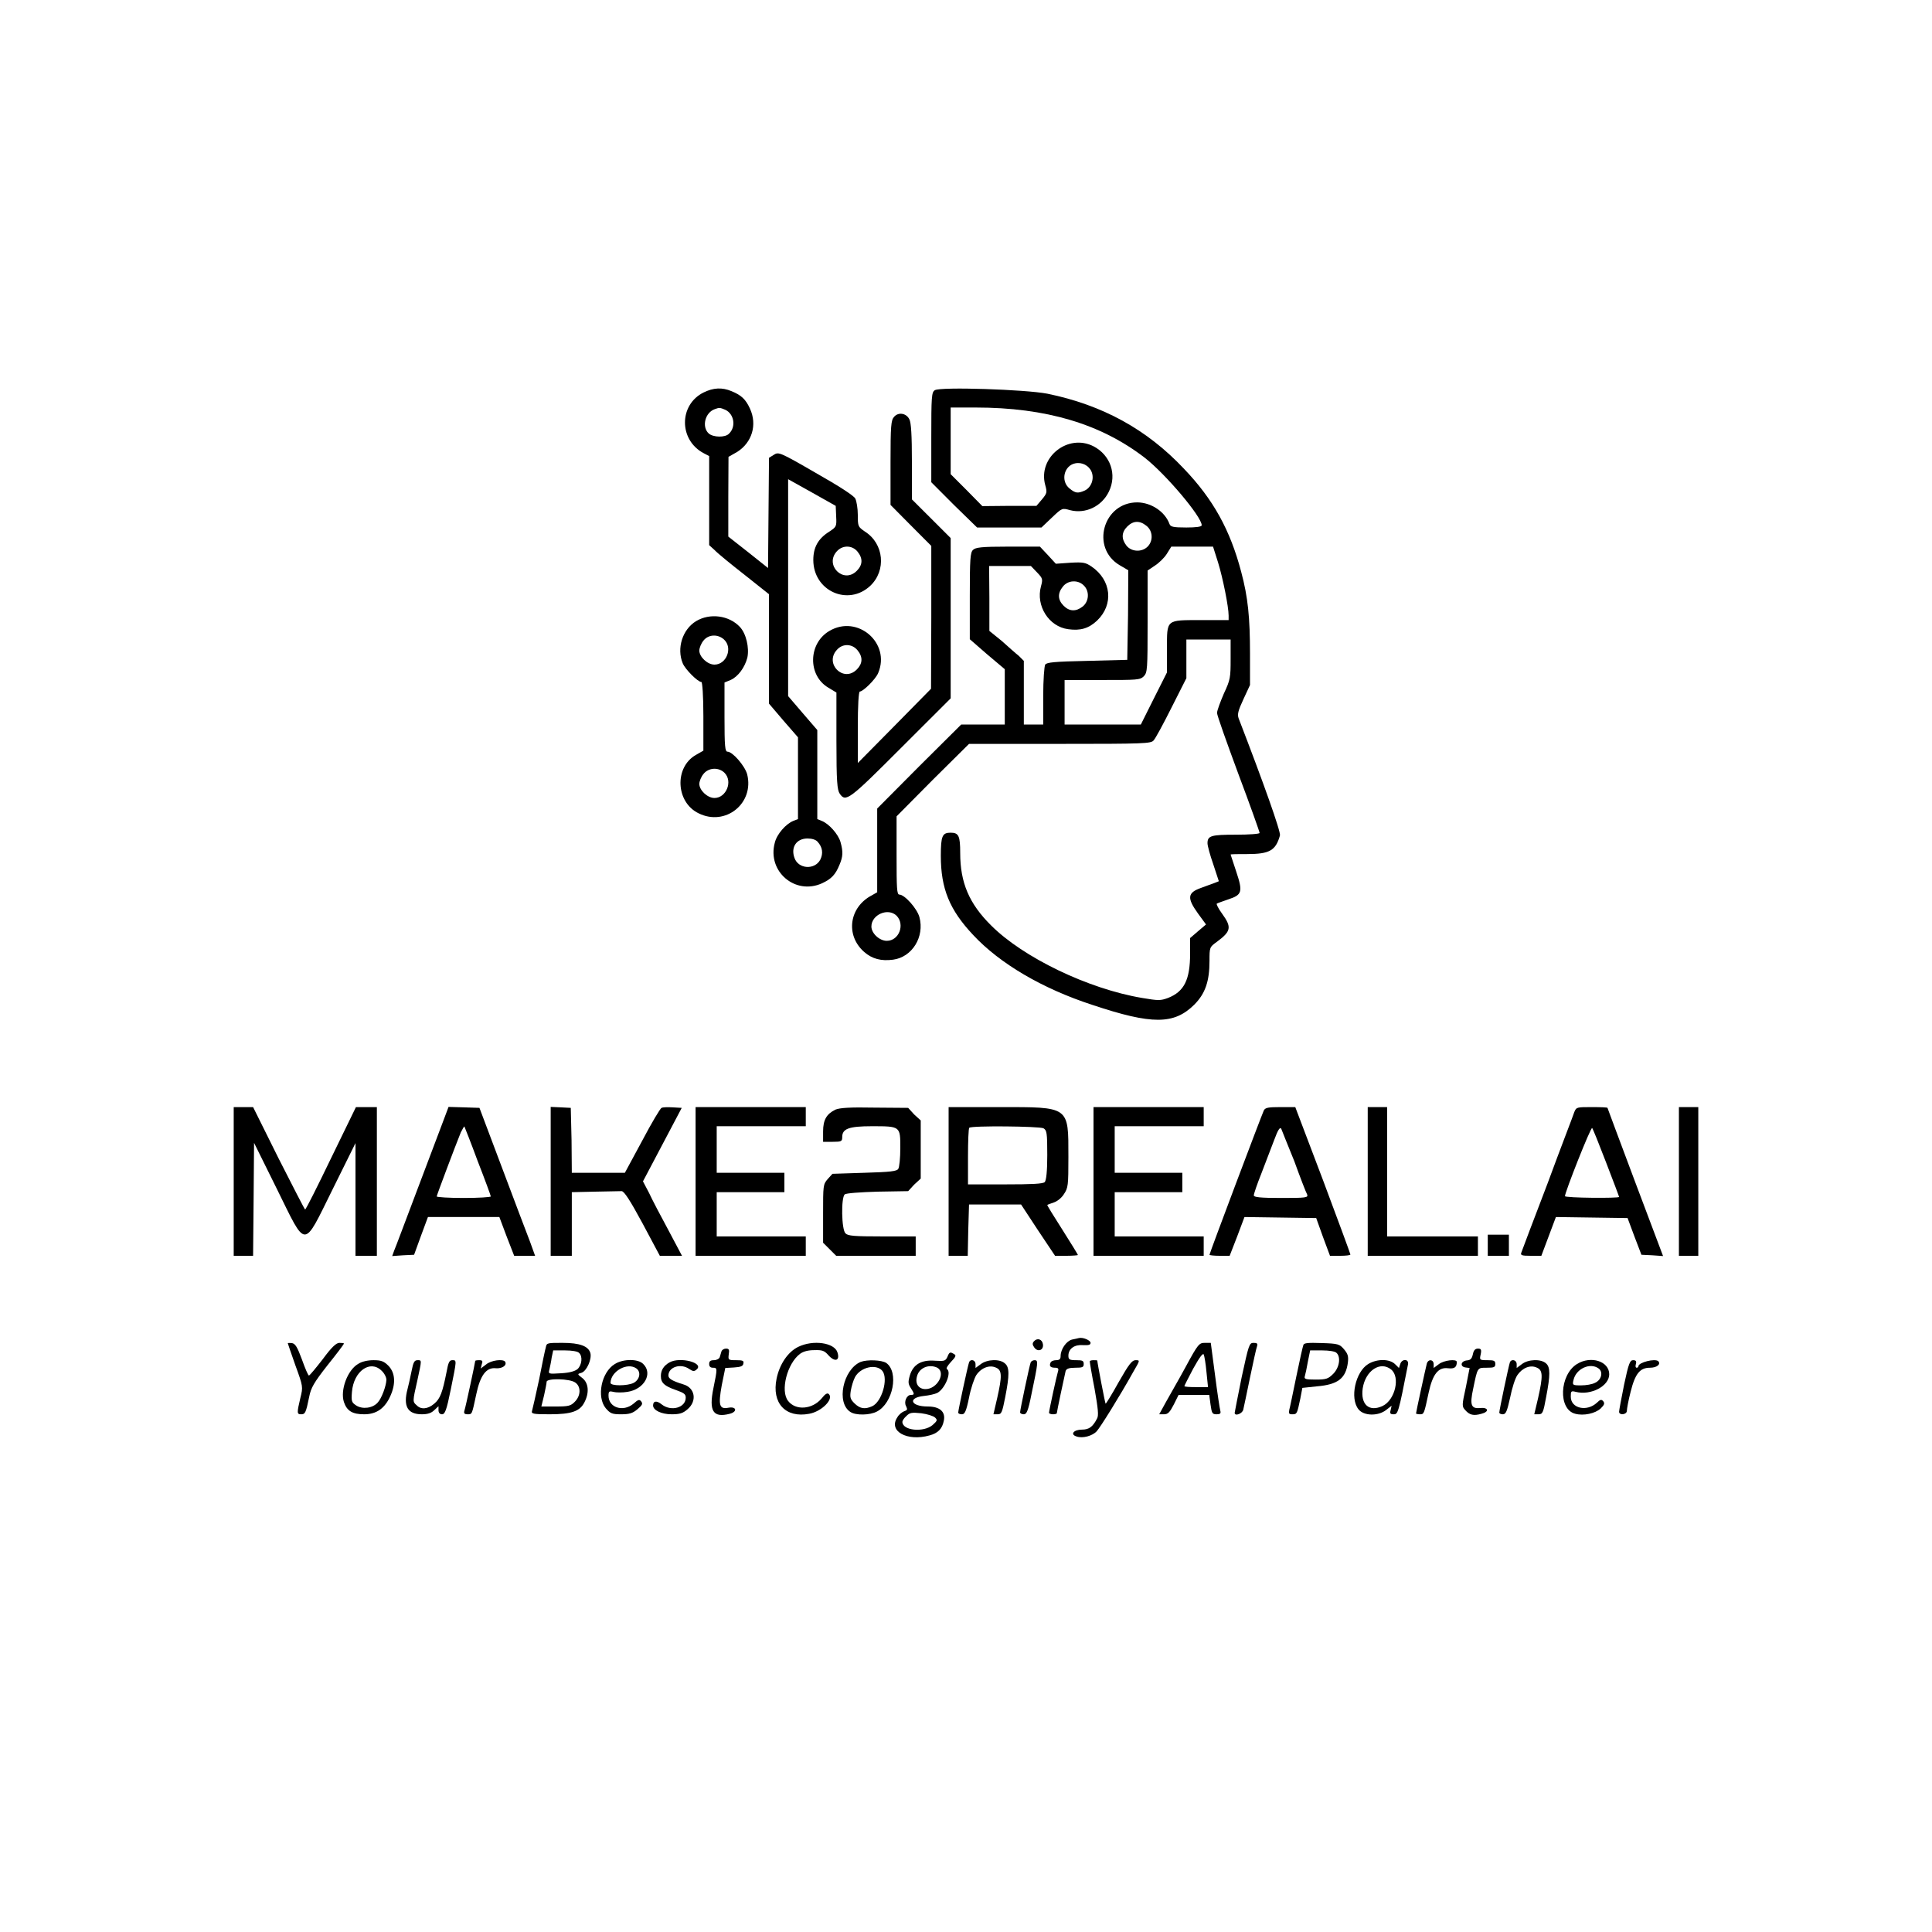 <?xml version="1.0" encoding="UTF-8"?>
<svg xmlns="http://www.w3.org/2000/svg" xmlns:xlink="http://www.w3.org/1999/xlink" width="30px" height="30px" viewBox="0 0 30 30" version="1.1">
<g id="surface1">
<path style=" stroke:none;fill-rule:nonzero;fill:rgb(0%,0%,0%);fill-opacity:1;" d="M 10.926 6.094 C 10.539 6.285 10.539 6.836 10.93 7.039 L 11.012 7.082 L 11.012 8.465 L 11.098 8.543 C 11.141 8.59 11.352 8.762 11.562 8.926 L 11.941 9.227 L 11.941 10.926 L 12.164 11.188 L 12.391 11.449 L 12.391 12.719 L 12.32 12.746 C 12.203 12.793 12.062 12.953 12.031 13.086 C 11.91 13.531 12.348 13.906 12.766 13.715 C 12.91 13.648 12.973 13.582 13.035 13.43 C 13.09 13.301 13.094 13.227 13.051 13.074 C 13.016 12.953 12.871 12.789 12.758 12.746 L 12.691 12.719 L 12.691 11.336 L 12.465 11.074 L 12.238 10.809 L 12.238 7.441 L 12.609 7.648 L 12.977 7.855 L 12.984 8.02 C 12.992 8.176 12.988 8.18 12.879 8.254 C 12.703 8.363 12.629 8.5 12.629 8.695 C 12.629 9.176 13.168 9.418 13.512 9.098 C 13.766 8.859 13.727 8.441 13.43 8.254 C 13.324 8.18 13.32 8.176 13.32 7.996 C 13.32 7.895 13.301 7.781 13.281 7.742 C 13.262 7.699 13.027 7.547 12.668 7.344 C 12.102 7.016 12.09 7.016 12.016 7.062 L 11.941 7.109 L 11.926 8.82 L 11.617 8.574 L 11.309 8.332 L 11.309 7.715 L 11.312 7.094 L 11.449 7.016 C 11.676 6.871 11.762 6.598 11.645 6.344 C 11.578 6.199 11.512 6.137 11.359 6.074 C 11.211 6.012 11.078 6.02 10.926 6.094 Z M 11.262 6.363 C 11.398 6.426 11.434 6.625 11.32 6.734 C 11.262 6.797 11.074 6.793 11.004 6.73 C 10.895 6.629 10.945 6.406 11.102 6.352 C 11.168 6.328 11.18 6.328 11.262 6.363 Z M 13.316 8.566 C 13.402 8.672 13.395 8.773 13.305 8.863 C 13.098 9.074 12.797 8.773 12.996 8.559 C 13.086 8.461 13.234 8.465 13.316 8.566 Z M 12.695 13.07 C 12.773 13.156 12.785 13.25 12.738 13.348 C 12.652 13.512 12.395 13.496 12.336 13.32 C 12.277 13.156 12.367 13.02 12.539 13.02 C 12.609 13.02 12.668 13.039 12.695 13.07 Z M 12.695 13.07 "/>
<path style=" stroke:none;fill-rule:nonzero;fill:rgb(0%,0%,0%);fill-opacity:1;" d="M 14.516 6.059 C 14.465 6.09 14.461 6.16 14.461 6.793 L 14.461 7.488 L 14.812 7.84 L 15.172 8.191 L 16.172 8.191 L 16.336 8.035 C 16.492 7.887 16.492 7.887 16.617 7.922 C 16.855 7.984 17.109 7.863 17.219 7.633 C 17.348 7.367 17.242 7.066 16.98 6.93 C 16.582 6.727 16.113 7.102 16.23 7.531 C 16.262 7.645 16.258 7.66 16.18 7.754 L 16.094 7.855 L 15.676 7.855 L 15.254 7.859 L 15.008 7.609 L 14.762 7.363 L 14.762 6.328 L 15.148 6.328 C 16.242 6.328 17.094 6.582 17.777 7.109 C 18.102 7.363 18.66 8.023 18.66 8.156 C 18.66 8.18 18.57 8.191 18.422 8.191 C 18.215 8.191 18.176 8.18 18.16 8.137 C 18.09 7.945 17.879 7.805 17.664 7.801 C 17.129 7.797 16.93 8.508 17.387 8.777 L 17.52 8.855 L 17.516 9.551 L 17.504 10.246 L 16.883 10.262 C 16.371 10.273 16.254 10.285 16.23 10.32 C 16.215 10.344 16.199 10.562 16.199 10.805 L 16.199 11.25 L 15.898 11.25 L 15.898 10.262 L 15.82 10.184 C 15.77 10.145 15.652 10.039 15.551 9.949 L 15.363 9.797 L 15.363 9.289 L 15.359 8.789 L 16.008 8.789 L 16.102 8.887 C 16.191 8.98 16.195 8.992 16.164 9.105 C 16.082 9.406 16.285 9.73 16.586 9.77 C 16.777 9.797 16.906 9.758 17.035 9.637 C 17.297 9.387 17.258 9.008 16.949 8.797 C 16.855 8.734 16.82 8.727 16.621 8.738 L 16.395 8.754 L 16.273 8.621 L 16.148 8.488 L 15.652 8.488 C 15.238 8.488 15.148 8.5 15.109 8.539 C 15.066 8.578 15.059 8.684 15.059 9.254 L 15.059 9.926 L 15.328 10.16 L 15.602 10.391 L 15.602 11.25 L 14.926 11.25 L 14.27 11.902 L 13.621 12.555 L 13.621 13.855 L 13.539 13.902 C 13.184 14.086 13.125 14.523 13.418 14.781 C 13.543 14.891 13.684 14.926 13.867 14.902 C 14.164 14.863 14.359 14.547 14.277 14.242 C 14.242 14.109 14.047 13.891 13.965 13.891 C 13.926 13.891 13.922 13.793 13.922 13.281 L 13.922 12.676 L 14.484 12.109 L 15.047 11.551 L 16.457 11.551 C 17.766 11.551 17.875 11.547 17.914 11.496 C 17.941 11.469 18.066 11.238 18.191 10.988 L 18.422 10.531 L 18.422 9.93 L 19.109 9.93 L 19.109 10.234 C 19.109 10.52 19.105 10.555 19.004 10.77 C 18.949 10.898 18.898 11.035 18.898 11.07 C 18.898 11.109 19.051 11.535 19.23 12.02 C 19.414 12.508 19.559 12.918 19.559 12.934 C 19.559 12.949 19.395 12.961 19.191 12.961 C 18.805 12.961 18.75 12.977 18.75 13.094 C 18.75 13.133 18.789 13.277 18.84 13.422 L 18.926 13.684 L 18.848 13.715 C 18.801 13.73 18.711 13.766 18.645 13.789 C 18.438 13.863 18.43 13.945 18.602 14.184 L 18.727 14.355 L 18.602 14.461 L 18.48 14.566 L 18.48 14.805 C 18.48 15.215 18.387 15.398 18.137 15.496 C 18.02 15.539 17.988 15.539 17.734 15.496 C 16.895 15.355 15.887 14.867 15.391 14.371 C 15.047 14.031 14.91 13.703 14.91 13.246 C 14.91 12.98 14.887 12.93 14.762 12.93 C 14.633 12.93 14.609 12.977 14.609 13.289 C 14.609 13.801 14.746 14.129 15.109 14.516 C 15.527 14.965 16.188 15.352 16.965 15.605 C 17.891 15.914 18.23 15.91 18.543 15.602 C 18.715 15.43 18.781 15.238 18.781 14.922 C 18.781 14.711 18.781 14.707 18.895 14.625 C 19.117 14.461 19.129 14.398 18.977 14.188 C 18.918 14.109 18.883 14.035 18.895 14.031 C 18.906 14.023 18.988 13.996 19.074 13.965 C 19.289 13.895 19.301 13.848 19.195 13.531 C 19.148 13.391 19.109 13.273 19.109 13.27 C 19.109 13.262 19.223 13.262 19.363 13.262 C 19.715 13.262 19.809 13.207 19.875 12.973 C 19.891 12.918 19.617 12.148 19.234 11.156 C 19.211 11.094 19.223 11.039 19.309 10.855 L 19.41 10.637 L 19.41 10.156 C 19.41 9.59 19.379 9.273 19.273 8.879 C 19.102 8.23 18.84 7.754 18.383 7.277 C 17.809 6.668 17.121 6.289 16.262 6.113 C 15.918 6.047 14.605 6.004 14.516 6.059 Z M 16.949 7.324 C 16.996 7.434 16.945 7.57 16.844 7.617 C 16.738 7.664 16.699 7.66 16.609 7.586 C 16.465 7.473 16.52 7.23 16.695 7.195 C 16.801 7.172 16.91 7.23 16.949 7.324 Z M 17.801 8.164 C 17.902 8.242 17.91 8.398 17.82 8.488 C 17.73 8.578 17.57 8.57 17.492 8.473 C 17.41 8.367 17.414 8.266 17.504 8.176 C 17.594 8.086 17.695 8.078 17.801 8.164 Z M 18.914 8.734 C 18.988 8.973 19.078 9.422 19.078 9.559 L 19.078 9.629 L 18.652 9.629 C 18.098 9.629 18.121 9.613 18.121 10.082 L 18.121 10.441 L 17.918 10.844 L 17.715 11.25 L 16.531 11.25 L 16.531 10.559 L 17.113 10.559 C 17.66 10.559 17.703 10.559 17.762 10.5 C 17.816 10.441 17.82 10.402 17.82 9.652 L 17.82 8.859 L 17.93 8.785 C 17.992 8.746 18.078 8.664 18.117 8.602 L 18.188 8.488 L 18.836 8.488 Z M 16.828 9.09 C 16.922 9.18 16.91 9.34 16.812 9.418 C 16.707 9.5 16.605 9.496 16.516 9.406 C 16.426 9.316 16.418 9.215 16.504 9.109 C 16.582 9.008 16.738 9 16.828 9.09 Z M 13.922 14.219 C 14.055 14.355 13.961 14.609 13.77 14.609 C 13.656 14.609 13.531 14.492 13.531 14.387 C 13.531 14.203 13.789 14.09 13.922 14.219 Z M 13.922 14.219 "/>
<path style=" stroke:none;fill-rule:nonzero;fill:rgb(0%,0%,0%);fill-opacity:1;" d="M 13.883 6.473 C 13.836 6.523 13.828 6.613 13.828 7.184 L 13.828 7.84 L 14.145 8.16 L 14.461 8.477 L 14.461 9.59 L 14.457 10.695 L 13.891 11.27 L 13.32 11.848 L 13.32 11.293 C 13.32 10.961 13.332 10.738 13.352 10.738 C 13.402 10.738 13.598 10.547 13.637 10.449 C 13.832 9.984 13.316 9.539 12.879 9.797 C 12.551 9.988 12.539 10.484 12.859 10.676 L 12.988 10.754 L 12.988 11.504 C 12.988 12.137 13 12.266 13.039 12.324 C 13.133 12.461 13.184 12.422 13.988 11.617 L 14.762 10.844 L 14.762 8.355 L 14.16 7.754 L 14.16 7.172 C 14.16 6.762 14.148 6.562 14.121 6.512 C 14.074 6.414 13.949 6.395 13.883 6.473 Z M 13.316 10.098 C 13.402 10.203 13.395 10.305 13.305 10.395 C 13.098 10.605 12.797 10.305 12.996 10.09 C 13.086 9.988 13.234 9.996 13.316 10.098 Z M 13.316 10.098 "/>
<path style=" stroke:none;fill-rule:nonzero;fill:rgb(0%,0%,0%);fill-opacity:1;" d="M 10.809 9.645 C 10.598 9.773 10.504 10.066 10.602 10.301 C 10.641 10.395 10.836 10.59 10.891 10.59 C 10.906 10.59 10.922 10.801 10.922 11.121 L 10.922 11.656 L 10.805 11.723 C 10.469 11.914 10.492 12.457 10.848 12.629 C 11.266 12.836 11.715 12.473 11.602 12.023 C 11.566 11.891 11.375 11.672 11.297 11.672 C 11.258 11.672 11.25 11.59 11.25 11.133 L 11.25 10.598 L 11.344 10.559 C 11.461 10.508 11.566 10.363 11.605 10.211 C 11.637 10.059 11.586 9.836 11.488 9.734 C 11.32 9.555 11.023 9.516 10.809 9.645 Z M 11.242 9.93 C 11.383 10.059 11.281 10.32 11.094 10.32 C 10.984 10.32 10.859 10.199 10.859 10.102 C 10.859 10.062 10.887 9.992 10.922 9.949 C 11 9.848 11.148 9.844 11.242 9.93 Z M 11.25 12 C 11.383 12.133 11.277 12.391 11.094 12.391 C 10.984 12.391 10.859 12.27 10.859 12.172 C 10.859 12.133 10.887 12.062 10.922 12.02 C 11 11.918 11.16 11.91 11.25 12 Z M 11.25 12 "/>
<path style=" stroke:none;fill-rule:nonzero;fill:rgb(0%,0%,0%);fill-opacity:1;" d="M 3.629 18.344 L 3.629 19.5 L 3.93 19.5 L 3.938 18.621 L 3.945 17.746 L 4.297 18.457 C 4.766 19.406 4.699 19.406 5.168 18.461 L 5.52 17.75 L 5.52 19.5 L 5.852 19.5 L 5.852 17.191 L 5.527 17.191 L 5.141 17.984 C 4.93 18.422 4.75 18.781 4.738 18.781 C 4.73 18.781 4.547 18.422 4.324 17.984 L 3.93 17.191 L 3.629 17.191 Z M 3.629 18.344 "/>
<path style=" stroke:none;fill-rule:nonzero;fill:rgb(0%,0%,0%);fill-opacity:1;" d="M 6.871 17.438 C 6.82 17.574 6.637 18.059 6.465 18.512 C 6.293 18.965 6.141 19.375 6.121 19.418 L 6.09 19.504 L 6.262 19.492 L 6.43 19.484 L 6.535 19.195 L 6.645 18.898 L 7.754 18.898 L 7.867 19.199 L 7.984 19.5 L 8.309 19.5 L 8.23 19.281 C 8.184 19.164 7.988 18.645 7.797 18.137 L 7.445 17.203 L 7.207 17.195 L 6.965 17.188 Z M 7.418 18.031 C 7.531 18.32 7.621 18.566 7.621 18.578 C 7.621 18.59 7.43 18.602 7.199 18.602 C 6.969 18.602 6.781 18.59 6.781 18.578 C 6.781 18.562 7.07 17.793 7.156 17.582 C 7.184 17.527 7.207 17.488 7.211 17.492 C 7.215 17.5 7.312 17.742 7.418 18.031 Z M 7.418 18.031 "/>
<path style=" stroke:none;fill-rule:nonzero;fill:rgb(0%,0%,0%);fill-opacity:1;" d="M 8.551 18.344 L 8.551 19.5 L 8.879 19.5 L 8.879 18.512 L 9.238 18.504 C 9.438 18.5 9.625 18.496 9.652 18.496 C 9.691 18.496 9.781 18.633 9.977 18.996 L 10.246 19.5 L 10.59 19.5 L 10.379 19.102 C 10.262 18.887 10.125 18.625 10.078 18.523 L 9.984 18.344 L 10.586 17.203 L 10.449 17.195 C 10.375 17.191 10.297 17.191 10.273 17.203 C 10.254 17.207 10.117 17.438 9.973 17.711 L 9.703 18.211 L 8.879 18.211 L 8.875 17.707 L 8.863 17.203 L 8.711 17.195 L 8.551 17.188 Z M 8.551 18.344 "/>
<path style=" stroke:none;fill-rule:nonzero;fill:rgb(0%,0%,0%);fill-opacity:1;" d="M 10.801 18.344 L 10.801 19.5 L 12.512 19.5 L 12.512 19.199 L 11.129 19.199 L 11.129 18.512 L 12.18 18.512 L 12.18 18.211 L 11.129 18.211 L 11.129 17.488 L 12.512 17.488 L 12.512 17.191 L 10.801 17.191 Z M 10.801 18.344 "/>
<path style=" stroke:none;fill-rule:nonzero;fill:rgb(0%,0%,0%);fill-opacity:1;" d="M 12.973 17.23 C 12.836 17.297 12.781 17.387 12.781 17.57 L 12.781 17.73 L 12.93 17.73 C 13.066 17.73 13.078 17.723 13.078 17.656 C 13.078 17.527 13.18 17.488 13.539 17.488 C 13.984 17.488 13.98 17.488 13.98 17.828 C 13.98 17.98 13.965 18.125 13.949 18.148 C 13.93 18.188 13.824 18.199 13.422 18.211 L 12.926 18.227 L 12.852 18.309 C 12.781 18.391 12.781 18.41 12.781 18.848 L 12.781 19.297 L 12.984 19.5 L 14.219 19.5 L 14.219 19.199 L 13.699 19.199 C 13.262 19.199 13.168 19.191 13.129 19.152 C 13.066 19.094 13.059 18.594 13.117 18.547 C 13.137 18.527 13.363 18.512 13.625 18.504 L 14.102 18.496 L 14.195 18.395 L 14.297 18.301 L 14.297 17.398 L 14.195 17.305 L 14.102 17.203 L 13.582 17.199 C 13.191 17.191 13.039 17.203 12.973 17.23 Z M 12.973 17.23 "/>
<path style=" stroke:none;fill-rule:nonzero;fill:rgb(0%,0%,0%);fill-opacity:1;" d="M 14.73 18.344 L 14.73 19.5 L 15.027 19.5 L 15.035 19.102 L 15.047 18.703 L 15.855 18.703 L 16.117 19.102 L 16.383 19.5 L 16.562 19.5 C 16.66 19.5 16.738 19.492 16.738 19.488 C 16.738 19.48 16.629 19.305 16.496 19.094 C 16.363 18.887 16.258 18.715 16.262 18.711 C 16.27 18.703 16.312 18.691 16.363 18.672 C 16.414 18.656 16.484 18.602 16.52 18.543 C 16.586 18.445 16.59 18.41 16.59 17.965 C 16.59 17.172 16.613 17.191 15.512 17.191 L 14.73 17.191 Z M 16.203 17.52 C 16.254 17.551 16.262 17.586 16.262 17.934 C 16.262 18.191 16.246 18.328 16.223 18.355 C 16.195 18.383 16.02 18.391 15.609 18.391 L 15.031 18.391 L 15.031 17.961 C 15.031 17.723 15.039 17.52 15.051 17.512 C 15.086 17.477 16.137 17.488 16.203 17.52 Z M 16.203 17.52 "/>
<path style=" stroke:none;fill-rule:nonzero;fill:rgb(0%,0%,0%);fill-opacity:1;" d="M 16.98 18.344 L 16.98 19.5 L 18.691 19.5 L 18.691 19.199 L 17.309 19.199 L 17.309 18.512 L 18.359 18.512 L 18.359 18.211 L 17.309 18.211 L 17.309 17.488 L 18.691 17.488 L 18.691 17.191 L 16.98 17.191 Z M 16.98 18.344 "/>
<path style=" stroke:none;fill-rule:nonzero;fill:rgb(0%,0%,0%);fill-opacity:1;" d="M 19.625 17.242 C 19.594 17.305 18.781 19.461 18.781 19.484 C 18.781 19.492 18.852 19.5 18.938 19.5 L 19.094 19.5 L 19.211 19.199 L 19.324 18.898 L 19.883 18.906 L 20.438 18.914 L 20.543 19.207 L 20.652 19.5 L 20.812 19.5 C 20.898 19.5 20.969 19.492 20.969 19.48 C 20.969 19.469 20.777 18.949 20.543 18.324 L 20.113 17.191 L 19.883 17.191 C 19.695 17.191 19.648 17.199 19.625 17.242 Z M 20.098 18.031 C 20.191 18.289 20.281 18.52 20.297 18.547 C 20.316 18.598 20.281 18.602 19.895 18.602 C 19.566 18.602 19.469 18.59 19.469 18.562 C 19.469 18.539 19.52 18.387 19.586 18.223 C 19.648 18.059 19.738 17.824 19.785 17.703 C 19.844 17.543 19.875 17.496 19.895 17.527 C 19.906 17.555 19.996 17.781 20.098 18.031 Z M 20.098 18.031 "/>
<path style=" stroke:none;fill-rule:nonzero;fill:rgb(0%,0%,0%);fill-opacity:1;" d="M 21.238 18.344 L 21.238 19.5 L 22.949 19.5 L 22.949 19.199 L 21.539 19.199 L 21.539 17.191 L 21.238 17.191 Z M 21.238 18.344 "/>
<path style=" stroke:none;fill-rule:nonzero;fill:rgb(0%,0%,0%);fill-opacity:1;" d="M 24.445 17.27 C 24.43 17.32 24.238 17.812 24.031 18.375 C 23.816 18.938 23.633 19.418 23.625 19.445 C 23.605 19.492 23.625 19.5 23.77 19.5 L 23.934 19.5 L 24.16 18.898 L 24.719 18.906 L 25.273 18.914 L 25.379 19.199 L 25.488 19.484 L 25.656 19.492 L 25.824 19.504 L 25.391 18.355 C 25.156 17.727 24.961 17.207 24.961 17.203 C 24.961 17.195 24.852 17.191 24.719 17.191 C 24.484 17.191 24.477 17.191 24.445 17.27 Z M 24.941 18.055 C 25.051 18.34 25.141 18.578 25.141 18.586 C 25.141 18.609 24.301 18.602 24.301 18.574 C 24.297 18.52 24.703 17.492 24.723 17.516 C 24.734 17.527 24.832 17.77 24.941 18.055 Z M 24.941 18.055 "/>
<path style=" stroke:none;fill-rule:nonzero;fill:rgb(0%,0%,0%);fill-opacity:1;" d="M 26.07 18.344 L 26.07 19.5 L 26.371 19.5 L 26.371 17.191 L 26.07 17.191 Z M 26.07 18.344 "/>
<path style=" stroke:none;fill-rule:nonzero;fill:rgb(0%,0%,0%);fill-opacity:1;" d="M 23.102 19.336 L 23.102 19.5 L 23.43 19.5 L 23.43 19.172 L 23.102 19.172 Z M 23.102 19.336 "/>
<path style=" stroke:none;fill-rule:nonzero;fill:rgb(0%,0%,0%);fill-opacity:1;" d="M 16.754 20.777 C 16.738 20.781 16.688 20.793 16.645 20.801 C 16.559 20.824 16.469 20.949 16.469 21.059 C 16.469 21.102 16.453 21.121 16.398 21.121 C 16.359 21.121 16.32 21.137 16.312 21.16 C 16.289 21.215 16.312 21.238 16.387 21.238 C 16.43 21.238 16.441 21.254 16.43 21.289 C 16.406 21.367 16.289 21.906 16.289 21.938 C 16.289 21.949 16.316 21.961 16.352 21.961 C 16.383 21.961 16.41 21.953 16.41 21.945 C 16.41 21.922 16.531 21.355 16.547 21.289 C 16.559 21.254 16.598 21.238 16.699 21.238 C 16.809 21.238 16.828 21.23 16.828 21.18 C 16.828 21.129 16.809 21.121 16.711 21.121 C 16.605 21.121 16.59 21.109 16.59 21.051 C 16.59 20.941 16.688 20.875 16.82 20.887 C 16.906 20.891 16.934 20.883 16.934 20.852 C 16.934 20.812 16.816 20.762 16.754 20.777 Z M 16.754 20.777 "/>
<path style=" stroke:none;fill-rule:nonzero;fill:rgb(0%,0%,0%);fill-opacity:1;" d="M 16.055 20.828 C 16.027 20.859 16.031 20.883 16.062 20.926 C 16.117 21 16.207 20.965 16.195 20.875 C 16.184 20.793 16.105 20.77 16.055 20.828 Z M 16.055 20.828 "/>
<path style=" stroke:none;fill-rule:nonzero;fill:rgb(0%,0%,0%);fill-opacity:1;" d="M 4.469 20.859 C 4.469 20.863 4.523 21.02 4.586 21.199 C 4.707 21.531 4.707 21.535 4.664 21.707 C 4.609 21.941 4.609 21.961 4.676 21.961 C 4.738 21.961 4.75 21.941 4.801 21.691 C 4.828 21.551 4.871 21.473 5.086 21.199 C 5.227 21.023 5.34 20.875 5.34 20.863 C 5.34 20.855 5.309 20.852 5.27 20.852 C 5.223 20.852 5.152 20.914 5.012 21.105 C 4.902 21.246 4.809 21.359 4.797 21.359 C 4.785 21.359 4.738 21.25 4.688 21.109 C 4.617 20.918 4.586 20.863 4.531 20.855 C 4.5 20.852 4.469 20.852 4.469 20.859 Z M 4.469 20.859 "/>
<path style=" stroke:none;fill-rule:nonzero;fill:rgb(0%,0%,0%);fill-opacity:1;" d="M 8.477 20.914 C 8.465 20.953 8.418 21.18 8.371 21.422 C 8.32 21.66 8.27 21.879 8.262 21.906 C 8.246 21.953 8.273 21.961 8.535 21.961 C 8.875 21.961 9.004 21.914 9.074 21.777 C 9.152 21.629 9.141 21.48 9.047 21.402 C 8.961 21.336 8.961 21.336 9.031 21.316 C 9.109 21.289 9.191 21.109 9.168 21.012 C 9.137 20.902 9.004 20.852 8.734 20.852 C 8.508 20.852 8.488 20.852 8.477 20.914 Z M 8.992 21.008 C 9.051 21.062 9.035 21.195 8.969 21.258 C 8.926 21.293 8.848 21.316 8.711 21.324 C 8.516 21.336 8.512 21.336 8.531 21.266 C 8.539 21.227 8.559 21.145 8.566 21.082 L 8.59 20.969 L 8.773 20.969 C 8.879 20.969 8.973 20.984 8.992 21.008 Z M 8.934 21.469 C 9.023 21.531 9.02 21.672 8.926 21.766 C 8.863 21.832 8.824 21.84 8.629 21.84 L 8.406 21.84 L 8.449 21.664 C 8.469 21.574 8.488 21.477 8.488 21.457 C 8.488 21.398 8.852 21.406 8.934 21.469 Z M 8.934 21.469 "/>
<path style=" stroke:none;fill-rule:nonzero;fill:rgb(0%,0%,0%);fill-opacity:1;" d="M 12.395 20.914 C 12.234 20.992 12.105 21.184 12.059 21.406 C 11.98 21.789 12.199 22.023 12.566 21.953 C 12.758 21.918 12.949 21.727 12.871 21.648 C 12.848 21.625 12.816 21.641 12.758 21.715 C 12.613 21.887 12.355 21.906 12.238 21.754 C 12.113 21.598 12.223 21.172 12.422 21.023 C 12.473 20.984 12.551 20.965 12.645 20.965 C 12.766 20.961 12.801 20.973 12.859 21.039 C 12.961 21.156 13.047 21.133 13.004 21 C 12.957 20.848 12.625 20.801 12.395 20.914 Z M 12.395 20.914 "/>
<path style=" stroke:none;fill-rule:nonzero;fill:rgb(0%,0%,0%);fill-opacity:1;" d="M 18.414 21.219 C 18.305 21.422 18.16 21.668 18.105 21.77 L 18 21.961 L 18.074 21.961 C 18.137 21.961 18.164 21.93 18.227 21.809 L 18.301 21.66 L 18.777 21.66 L 18.797 21.809 C 18.816 21.945 18.824 21.961 18.891 21.961 C 18.945 21.961 18.961 21.949 18.949 21.906 C 18.941 21.879 18.902 21.629 18.867 21.352 L 18.801 20.852 L 18.707 20.852 C 18.621 20.852 18.602 20.871 18.414 21.219 Z M 18.734 21.305 L 18.758 21.539 L 18.574 21.539 C 18.473 21.539 18.391 21.535 18.391 21.523 C 18.391 21.516 18.453 21.395 18.527 21.254 C 18.625 21.078 18.676 21.008 18.691 21.031 C 18.703 21.059 18.723 21.18 18.734 21.305 Z M 18.734 21.305 "/>
<path style=" stroke:none;fill-rule:nonzero;fill:rgb(0%,0%,0%);fill-opacity:1;" d="M 19.281 21.383 C 19.223 21.676 19.172 21.926 19.172 21.938 C 19.172 21.996 19.289 21.953 19.305 21.891 C 19.312 21.855 19.363 21.629 19.41 21.391 C 19.461 21.148 19.508 20.93 19.52 20.902 C 19.531 20.863 19.52 20.852 19.465 20.852 C 19.398 20.852 19.391 20.879 19.281 21.383 Z M 19.281 21.383 "/>
<path style=" stroke:none;fill-rule:nonzero;fill:rgb(0%,0%,0%);fill-opacity:1;" d="M 20.238 20.887 C 20.23 20.906 20.18 21.125 20.129 21.375 C 20.078 21.621 20.031 21.855 20.02 21.891 C 20.008 21.949 20.016 21.961 20.066 21.961 C 20.141 21.961 20.141 21.953 20.191 21.719 L 20.223 21.551 L 20.449 21.527 C 20.773 21.5 20.898 21.406 20.93 21.156 C 20.941 21.062 20.93 21.023 20.871 20.953 C 20.801 20.871 20.781 20.863 20.523 20.855 C 20.312 20.848 20.246 20.852 20.238 20.887 Z M 20.754 21.008 C 20.824 21.074 20.797 21.238 20.703 21.332 C 20.625 21.41 20.594 21.422 20.43 21.422 C 20.27 21.422 20.246 21.414 20.262 21.367 C 20.27 21.34 20.293 21.238 20.309 21.141 L 20.344 20.969 L 20.531 20.969 C 20.637 20.969 20.734 20.984 20.754 21.008 Z M 20.754 21.008 "/>
<path style=" stroke:none;fill-rule:nonzero;fill:rgb(0%,0%,0%);fill-opacity:1;" d="M 11.203 20.984 C 11.195 21.008 11.184 21.051 11.176 21.074 C 11.168 21.098 11.129 21.121 11.086 21.121 C 11.031 21.121 11.012 21.137 11.012 21.18 C 11.012 21.219 11.031 21.238 11.07 21.238 C 11.141 21.238 11.141 21.246 11.078 21.555 C 11.004 21.914 11.074 22.02 11.332 21.953 C 11.453 21.922 11.438 21.836 11.312 21.859 C 11.168 21.887 11.152 21.82 11.207 21.512 L 11.262 21.242 L 11.398 21.234 C 11.5 21.227 11.539 21.215 11.543 21.172 C 11.555 21.129 11.531 21.121 11.43 21.121 C 11.309 21.121 11.305 21.117 11.316 21.031 C 11.328 20.957 11.32 20.941 11.273 20.941 C 11.242 20.941 11.211 20.961 11.203 20.984 Z M 11.203 20.984 "/>
<path style=" stroke:none;fill-rule:nonzero;fill:rgb(0%,0%,0%);fill-opacity:1;" d="M 22.871 21.027 C 22.855 21.098 22.836 21.121 22.773 21.125 C 22.68 21.137 22.668 21.223 22.758 21.234 L 22.82 21.242 L 22.762 21.539 C 22.699 21.824 22.699 21.84 22.754 21.898 C 22.82 21.973 22.883 21.988 23.004 21.953 C 23.129 21.922 23.113 21.852 22.988 21.863 C 22.844 21.879 22.82 21.82 22.875 21.566 C 22.945 21.227 22.938 21.238 23.09 21.238 C 23.199 21.238 23.219 21.23 23.219 21.18 C 23.219 21.129 23.199 21.121 23.098 21.121 C 22.973 21.121 22.973 21.117 22.992 21.031 C 23.008 20.953 22.996 20.941 22.949 20.941 C 22.906 20.941 22.883 20.969 22.871 21.027 Z M 22.871 21.027 "/>
<path style=" stroke:none;fill-rule:nonzero;fill:rgb(0%,0%,0%);fill-opacity:1;" d="M 14.711 21.07 C 14.68 21.137 14.66 21.137 14.516 21.129 C 14.305 21.113 14.18 21.188 14.129 21.355 C 14.098 21.461 14.102 21.488 14.141 21.551 C 14.203 21.645 14.203 21.66 14.145 21.66 C 14.078 21.66 14.031 21.77 14.07 21.836 C 14.094 21.887 14.09 21.898 14.039 21.914 C 14.008 21.926 13.957 21.965 13.934 22.008 C 13.789 22.223 14.086 22.387 14.434 22.289 C 14.566 22.254 14.633 22.184 14.656 22.059 C 14.684 21.922 14.594 21.84 14.406 21.84 C 14.137 21.84 14.09 21.703 14.348 21.676 C 14.426 21.668 14.516 21.648 14.555 21.629 C 14.676 21.562 14.781 21.305 14.703 21.258 C 14.688 21.246 14.719 21.199 14.766 21.148 C 14.84 21.07 14.852 21.047 14.816 21.027 C 14.754 20.988 14.742 20.992 14.711 21.07 Z M 14.555 21.238 C 14.691 21.316 14.555 21.57 14.371 21.57 C 14.266 21.57 14.207 21.488 14.238 21.375 C 14.27 21.238 14.426 21.176 14.555 21.238 Z M 14.52 22.012 C 14.559 22.051 14.555 22.062 14.48 22.129 C 14.34 22.246 14.012 22.215 14.012 22.078 C 14.012 22.062 14.035 22.023 14.074 21.988 C 14.129 21.934 14.156 21.93 14.305 21.945 C 14.398 21.957 14.496 21.988 14.52 22.012 Z M 14.52 22.012 "/>
<path style=" stroke:none;fill-rule:nonzero;fill:rgb(0%,0%,0%);fill-opacity:1;" d="M 5.559 21.18 C 5.395 21.277 5.281 21.586 5.34 21.77 C 5.387 21.91 5.473 21.961 5.656 21.961 C 5.848 21.961 5.977 21.867 6.062 21.676 C 6.148 21.484 6.137 21.316 6.031 21.207 C 5.961 21.137 5.918 21.121 5.801 21.121 C 5.711 21.121 5.617 21.141 5.559 21.18 Z M 5.926 21.285 C 5.969 21.324 6 21.387 6 21.426 C 5.996 21.523 5.926 21.715 5.863 21.781 C 5.785 21.867 5.629 21.887 5.531 21.824 C 5.461 21.777 5.453 21.762 5.465 21.613 C 5.492 21.289 5.75 21.109 5.926 21.285 Z M 5.926 21.285 "/>
<path style=" stroke:none;fill-rule:nonzero;fill:rgb(0%,0%,0%);fill-opacity:1;" d="M 6.391 21.289 C 6.371 21.387 6.344 21.512 6.328 21.57 C 6.258 21.836 6.328 21.961 6.551 21.961 C 6.641 21.961 6.699 21.941 6.742 21.898 L 6.809 21.836 L 6.809 21.898 C 6.809 21.938 6.832 21.961 6.863 21.961 C 6.91 21.961 6.934 21.898 7 21.574 C 7.094 21.109 7.094 21.121 7.023 21.121 C 6.977 21.121 6.961 21.156 6.934 21.305 C 6.871 21.621 6.836 21.719 6.742 21.797 C 6.641 21.883 6.535 21.891 6.469 21.82 C 6.406 21.766 6.406 21.762 6.48 21.438 C 6.551 21.109 6.551 21.121 6.484 21.121 C 6.434 21.121 6.418 21.152 6.391 21.289 Z M 6.391 21.289 "/>
<path style=" stroke:none;fill-rule:nonzero;fill:rgb(0%,0%,0%);fill-opacity:1;" d="M 7.379 21.133 C 7.379 21.156 7.23 21.852 7.211 21.906 C 7.199 21.945 7.211 21.961 7.262 21.961 C 7.332 21.961 7.328 21.965 7.395 21.652 C 7.457 21.355 7.551 21.23 7.699 21.246 C 7.801 21.254 7.875 21.199 7.844 21.145 C 7.812 21.098 7.625 21.121 7.547 21.188 L 7.465 21.25 L 7.48 21.188 C 7.5 21.133 7.492 21.121 7.441 21.121 C 7.406 21.121 7.379 21.125 7.379 21.133 Z M 7.379 21.133 "/>
<path style=" stroke:none;fill-rule:nonzero;fill:rgb(0%,0%,0%);fill-opacity:1;" d="M 9.547 21.18 C 9.336 21.309 9.262 21.691 9.406 21.867 C 9.477 21.949 9.504 21.961 9.645 21.961 C 9.773 21.961 9.824 21.945 9.898 21.883 C 9.973 21.82 9.984 21.797 9.957 21.762 C 9.93 21.727 9.91 21.73 9.836 21.797 C 9.676 21.93 9.449 21.859 9.449 21.672 C 9.449 21.602 9.461 21.598 9.527 21.613 C 9.57 21.625 9.668 21.625 9.742 21.613 C 10.004 21.574 10.141 21.328 9.988 21.18 C 9.91 21.098 9.68 21.098 9.547 21.18 Z M 9.883 21.25 C 9.957 21.305 9.934 21.422 9.84 21.473 C 9.742 21.523 9.48 21.523 9.48 21.473 C 9.484 21.293 9.742 21.148 9.883 21.25 Z M 9.883 21.25 "/>
<path style=" stroke:none;fill-rule:nonzero;fill:rgb(0%,0%,0%);fill-opacity:1;" d="M 10.395 21.156 C 10.305 21.207 10.262 21.277 10.262 21.367 C 10.262 21.473 10.316 21.523 10.5 21.586 C 10.621 21.629 10.648 21.648 10.648 21.703 C 10.648 21.859 10.422 21.922 10.277 21.809 C 10.195 21.742 10.141 21.754 10.141 21.824 C 10.141 21.898 10.27 21.961 10.43 21.961 C 10.555 21.961 10.605 21.945 10.676 21.883 C 10.828 21.754 10.793 21.547 10.609 21.496 C 10.445 21.445 10.379 21.41 10.379 21.359 C 10.379 21.227 10.57 21.164 10.703 21.258 C 10.762 21.297 10.781 21.297 10.816 21.266 C 10.941 21.164 10.559 21.062 10.395 21.156 Z M 10.395 21.156 "/>
<path style=" stroke:none;fill-rule:nonzero;fill:rgb(0%,0%,0%);fill-opacity:1;" d="M 13.363 21.148 C 13.09 21.266 12.98 21.785 13.207 21.926 C 13.289 21.98 13.508 21.977 13.617 21.918 C 13.867 21.789 13.961 21.305 13.762 21.164 C 13.691 21.117 13.465 21.109 13.363 21.148 Z M 13.703 21.289 C 13.797 21.414 13.691 21.77 13.543 21.836 C 13.43 21.887 13.355 21.875 13.27 21.793 C 13.203 21.727 13.195 21.699 13.211 21.594 C 13.223 21.527 13.25 21.434 13.277 21.383 C 13.363 21.227 13.609 21.172 13.703 21.289 Z M 13.703 21.289 "/>
<path style=" stroke:none;fill-rule:nonzero;fill:rgb(0%,0%,0%);fill-opacity:1;" d="M 15.047 21.156 C 15.027 21.211 14.879 21.898 14.879 21.934 C 14.879 21.949 14.902 21.961 14.938 21.961 C 14.98 21.961 15.004 21.914 15.047 21.703 C 15.074 21.559 15.129 21.402 15.16 21.352 C 15.238 21.238 15.367 21.188 15.469 21.238 C 15.559 21.277 15.562 21.367 15.484 21.711 L 15.426 21.961 L 15.492 21.961 C 15.551 21.961 15.562 21.934 15.609 21.695 C 15.676 21.352 15.676 21.23 15.605 21.172 C 15.527 21.098 15.328 21.105 15.227 21.184 L 15.148 21.242 L 15.148 21.184 C 15.148 21.113 15.066 21.098 15.047 21.156 Z M 15.047 21.156 "/>
<path style=" stroke:none;fill-rule:nonzero;fill:rgb(0%,0%,0%);fill-opacity:1;" d="M 16.004 21.156 C 15.984 21.211 15.84 21.891 15.84 21.93 C 15.84 21.945 15.863 21.961 15.898 21.961 C 15.941 21.961 15.965 21.91 16.016 21.652 C 16.121 21.152 16.125 21.121 16.066 21.121 C 16.039 21.121 16.012 21.137 16.004 21.156 Z M 16.004 21.156 "/>
<path style=" stroke:none;fill-rule:nonzero;fill:rgb(0%,0%,0%);fill-opacity:1;" d="M 16.922 21.141 C 16.922 21.156 16.953 21.344 16.996 21.562 C 17.051 21.875 17.062 21.98 17.035 22.027 C 16.969 22.156 16.91 22.199 16.801 22.199 C 16.672 22.199 16.613 22.273 16.715 22.305 C 16.809 22.34 16.965 22.297 17.031 22.223 C 17.09 22.156 17.383 21.688 17.605 21.289 C 17.703 21.121 17.703 21.121 17.633 21.121 C 17.578 21.121 17.531 21.18 17.371 21.461 C 17.266 21.652 17.172 21.801 17.168 21.797 C 17.16 21.793 17.039 21.16 17.039 21.129 C 17.039 21.121 17.012 21.121 16.98 21.121 C 16.945 21.121 16.922 21.129 16.922 21.141 Z M 16.922 21.141 "/>
<path style=" stroke:none;fill-rule:nonzero;fill:rgb(0%,0%,0%);fill-opacity:1;" d="M 21.246 21.18 C 21.047 21.301 20.957 21.711 21.094 21.883 C 21.176 21.988 21.398 21.992 21.523 21.895 L 21.609 21.828 L 21.594 21.895 C 21.578 21.949 21.59 21.961 21.641 21.961 C 21.707 21.961 21.715 21.945 21.863 21.188 C 21.883 21.098 21.766 21.094 21.742 21.184 L 21.723 21.242 L 21.664 21.184 C 21.578 21.098 21.383 21.098 21.246 21.18 Z M 21.602 21.266 C 21.746 21.383 21.664 21.738 21.469 21.832 C 21.258 21.93 21.125 21.809 21.16 21.559 C 21.203 21.281 21.434 21.129 21.602 21.266 Z M 21.602 21.266 "/>
<path style=" stroke:none;fill-rule:nonzero;fill:rgb(0%,0%,0%);fill-opacity:1;" d="M 22.156 21.172 C 22.141 21.227 21.988 21.926 21.988 21.949 C 21.988 21.953 22.016 21.961 22.047 21.961 C 22.113 21.961 22.113 21.957 22.184 21.625 C 22.246 21.34 22.332 21.227 22.484 21.246 C 22.586 21.258 22.621 21.23 22.621 21.148 C 22.621 21.098 22.418 21.121 22.34 21.184 L 22.262 21.242 L 22.262 21.184 C 22.262 21.109 22.18 21.098 22.156 21.172 Z M 22.156 21.172 "/>
<path style=" stroke:none;fill-rule:nonzero;fill:rgb(0%,0%,0%);fill-opacity:1;" d="M 23.445 21.156 C 23.426 21.211 23.281 21.898 23.281 21.934 C 23.281 21.949 23.305 21.961 23.336 21.961 C 23.383 21.961 23.402 21.914 23.449 21.703 C 23.477 21.559 23.527 21.402 23.562 21.352 C 23.641 21.238 23.766 21.188 23.867 21.238 C 23.957 21.277 23.961 21.367 23.883 21.711 L 23.824 21.961 L 23.891 21.961 C 23.953 21.961 23.965 21.934 24.008 21.695 C 24.074 21.352 24.074 21.23 24.008 21.172 C 23.93 21.098 23.727 21.105 23.629 21.184 L 23.551 21.242 L 23.551 21.184 C 23.551 21.113 23.465 21.098 23.445 21.156 Z M 23.445 21.156 "/>
<path style=" stroke:none;fill-rule:nonzero;fill:rgb(0%,0%,0%);fill-opacity:1;" d="M 24.488 21.18 C 24.215 21.348 24.191 21.887 24.461 21.953 C 24.59 21.988 24.77 21.949 24.855 21.871 C 24.91 21.816 24.922 21.793 24.895 21.758 C 24.867 21.727 24.848 21.73 24.797 21.781 C 24.641 21.926 24.391 21.871 24.391 21.688 C 24.391 21.602 24.395 21.594 24.469 21.613 C 24.703 21.672 24.988 21.523 24.988 21.34 C 24.988 21.137 24.703 21.047 24.488 21.18 Z M 24.824 21.25 C 24.898 21.305 24.867 21.43 24.766 21.473 C 24.723 21.496 24.629 21.512 24.551 21.512 C 24.418 21.512 24.414 21.508 24.434 21.426 C 24.473 21.254 24.691 21.152 24.824 21.25 Z M 24.824 21.25 "/>
<path style=" stroke:none;fill-rule:nonzero;fill:rgb(0%,0%,0%);fill-opacity:1;" d="M 25.219 21.5 C 25.176 21.715 25.141 21.902 25.141 21.922 C 25.141 21.98 25.262 21.969 25.262 21.906 C 25.262 21.879 25.285 21.746 25.32 21.613 C 25.391 21.328 25.465 21.238 25.621 21.238 C 25.727 21.238 25.793 21.184 25.75 21.137 C 25.699 21.09 25.441 21.156 25.441 21.215 C 25.441 21.227 25.43 21.238 25.414 21.238 C 25.398 21.238 25.391 21.215 25.402 21.18 C 25.414 21.137 25.402 21.121 25.359 21.121 C 25.309 21.121 25.289 21.172 25.219 21.5 Z M 25.219 21.5 "/>
</g>
</svg>
